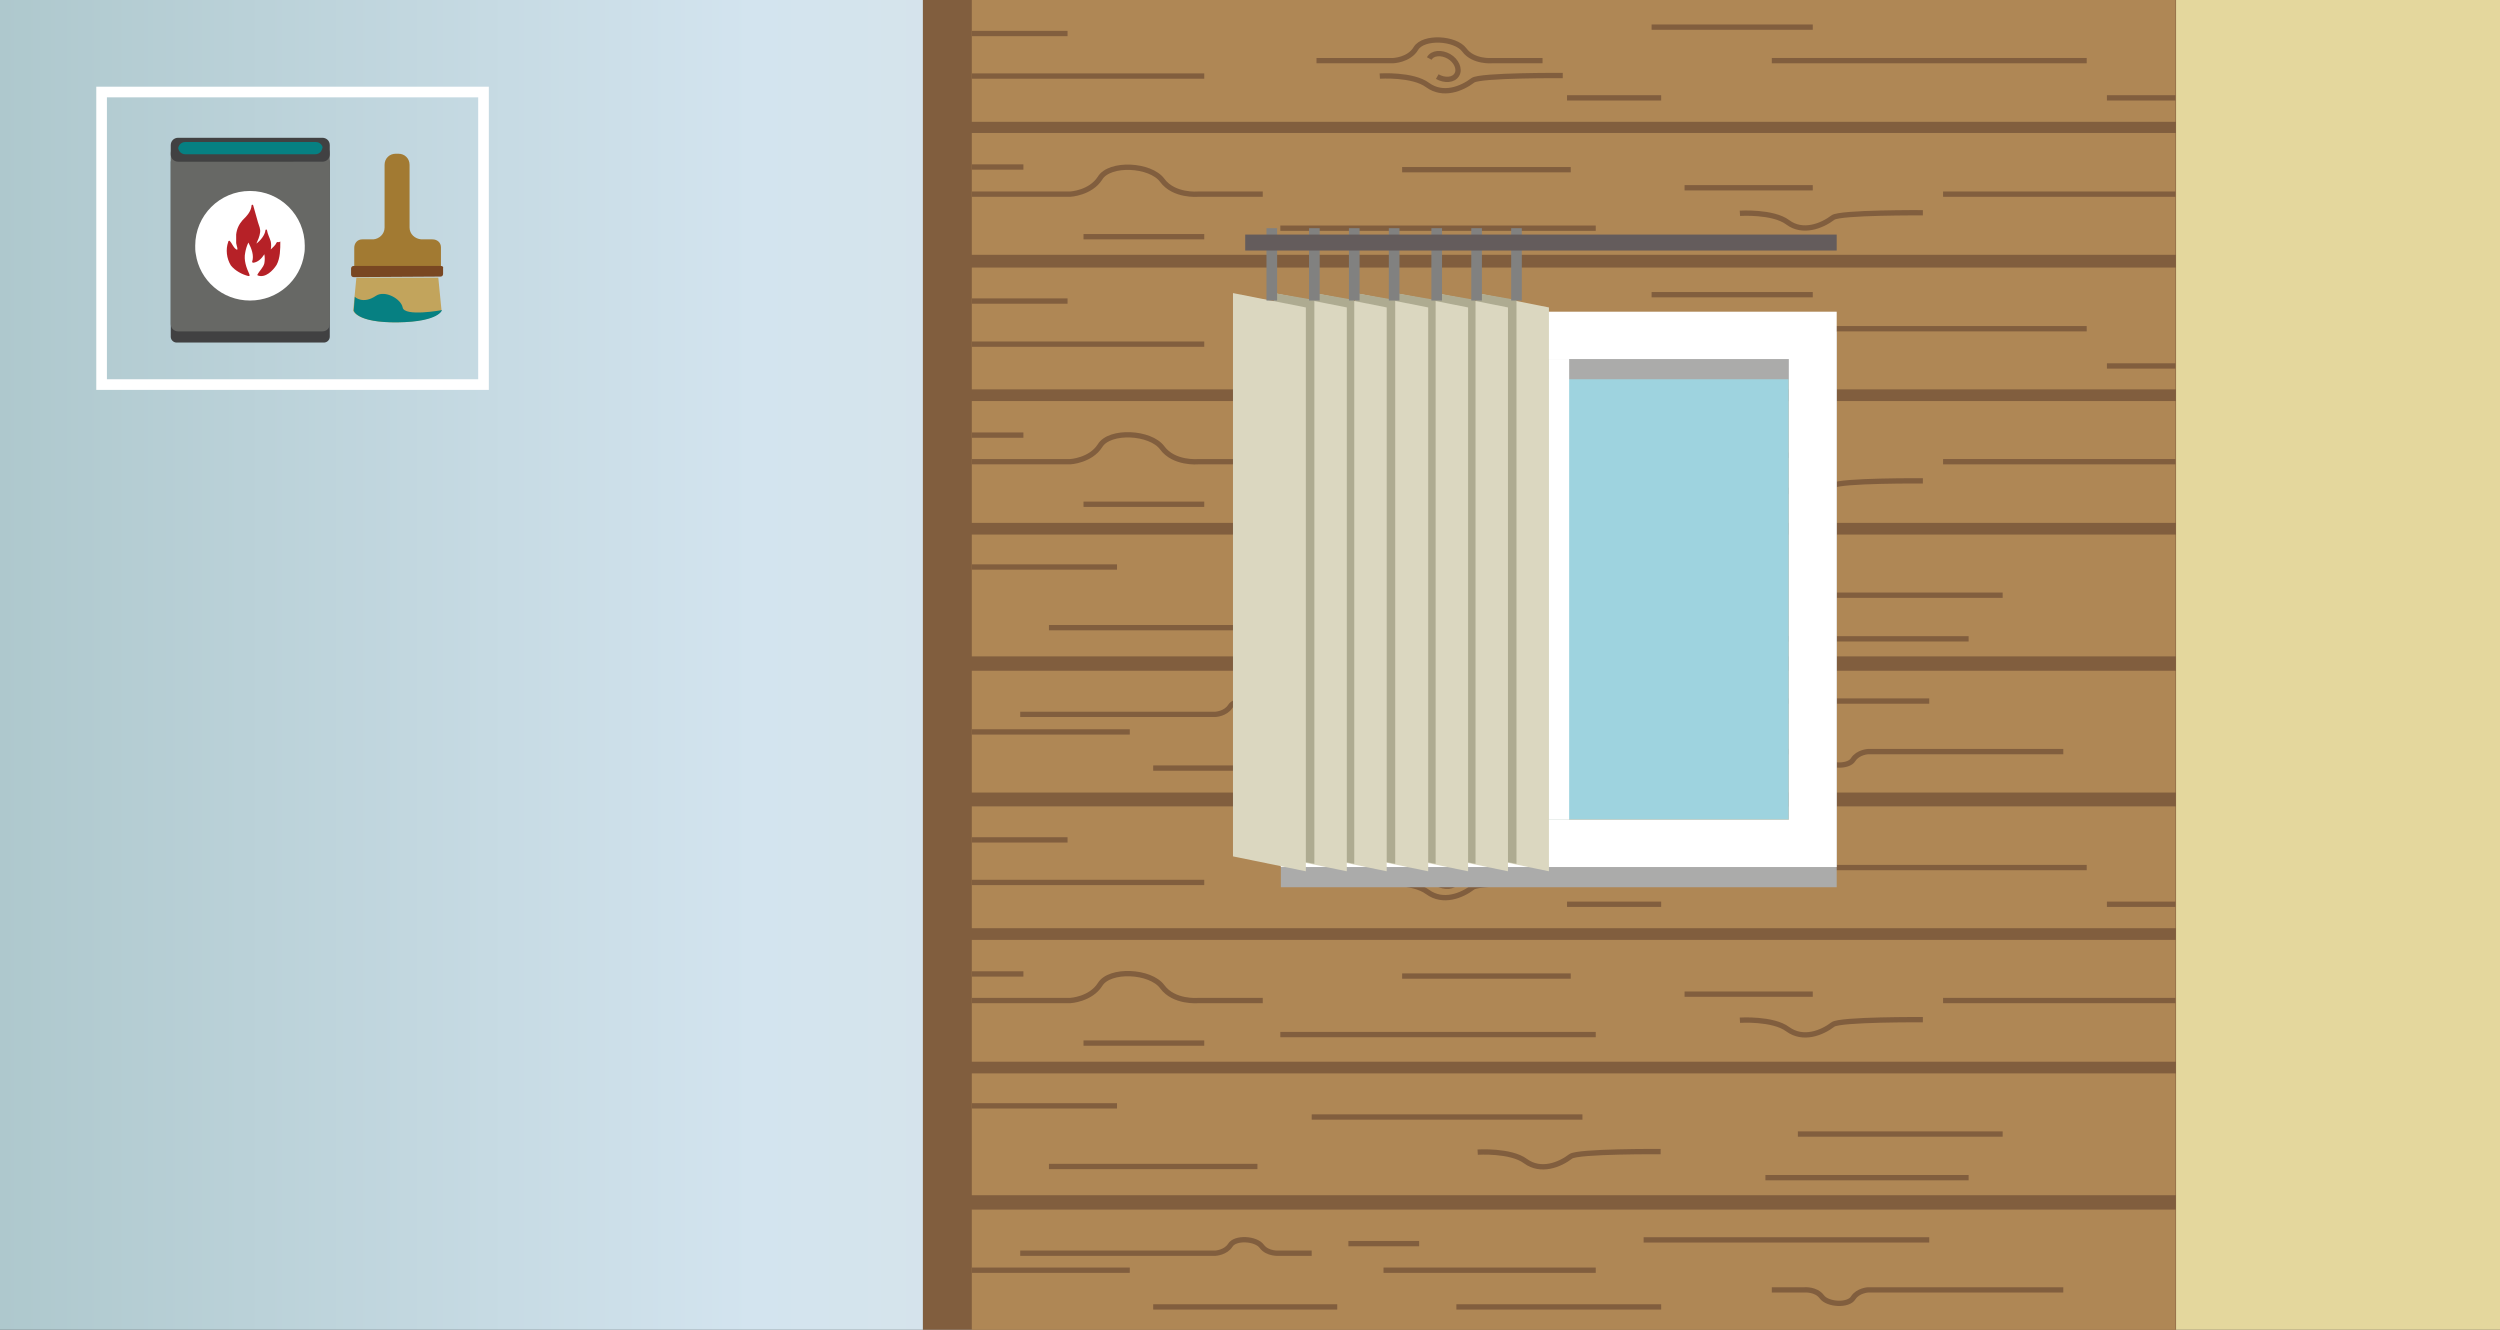 <?xml version="1.0" encoding="utf-8"?>
<!-- Generator: Adobe Illustrator 19.1.0, SVG Export Plug-In . SVG Version: 6.00 Build 0)  -->
<svg version="1.1" id="Layer_1" xmlns="http://www.w3.org/2000/svg" xmlns:xlink="http://www.w3.org/1999/xlink" x="0px" y="0px"
	 viewBox="0 0 470 250" style="enable-background:new 0 0 470 250;" xml:space="preserve">
<rect x="0" y="0" width="470" height="250" fill="#333333" stroke="none"/>
<style type="text/css">
	.st0{fill:url(#SVGID_1_);}
	.st1{fill:none;stroke:#FFFFFF;stroke-width:2;stroke-miterlimit:10;}
	.st2{fill:#414142;}
	.st3{fill:#676865;}
	.st4{fill:#FFFFFF;}
	.st5{fill:#B62127;}
	.st6{fill:#A27A32;}
	.st7{fill:#794722;}
	.st8{fill:#C2A45C;}
	.st9{fill:#068082;}
	.st10{fill:#815E3E;}
	.st11{fill:#AF8755;}
	.st12{fill:none;stroke:#815E3E;stroke-miterlimit:10;}
	.st13{fill:#9ED3DF;}
	.st14{fill:#ABABAA;}
	.st15{fill:#DBD7C0;}
	.st16{fill:#AEAB91;}
	.st17{fill:none;stroke:#818180;stroke-width:2;stroke-miterlimit:10;}
	.st18{fill:none;stroke:#645C5C;stroke-width:3;stroke-miterlimit:10;}
</style>
<linearGradient id="SVGID_1_" gradientUnits="userSpaceOnUse" x1="3.051757e-005" y1="-16257.139" x2="470" y2="-16257.139" gradientTransform="matrix(1 0 0 -1 0 -16132)">
	<stop  offset="0" style="stop-color:#AEC8CD"/>
	<stop  offset="0.301" style="stop-color:#D3E4EF"/>
	<stop  offset="0.424" style="stop-color:#D7E3E9"/>
	<stop  offset="0.525" style="stop-color:#DCE1E1"/>
	<stop  offset="0.648" style="stop-color:#E0DDC3"/>
	<stop  offset="0.778" style="stop-color:#E4D79D"/>
</linearGradient>
<rect x="0" y="0" class="st0" width="470" height="250.3"/>
<g>
	<rect x="19.1" y="17.3" class="st1" width="71.8" height="55"/>
	<g>
		<path class="st2" d="M62,63.3c0,0.6-0.5,1.1-1.1,1.1H33.2c-0.6,0-1.1-0.5-1.1-1.1V30.5c0-0.6,0.5-1.1,1.1-1.1h27.7
			c0.6,0,1.1,0.5,1.1,1.1V63.3z"/>
		<path class="st3" d="M62,60.9c0,0.8-0.6,1.4-1.4,1.4H33.5c-0.8,0-1.4-0.6-1.4-1.4V28.8c0-0.8,0.6-1.4,1.4-1.4h27.1
			c0.8,0,1.4,0.6,1.4,1.4V60.9z"/>
		<path class="st2" d="M62,29c0,0.8-0.6,1.4-1.4,1.4H33.5c-0.8,0-1.4-0.6-1.4-1.4v-1.7c0-0.8,0.6-1.4,1.4-1.4h27.1
			c0.8,0,1.4,0.6,1.4,1.4V29z"/>
		<path class="st4" d="M47,35.9c-5.7,0-10.3,4.6-10.3,10.3c0,0.5,0,1,0.1,1.5c0.7,5,5,8.8,10.2,8.8c5.2,0,9.5-3.8,10.2-8.8
			c0.1-0.5,0.1-1,0.1-1.5C57.3,40.5,52.7,35.9,47,35.9z"/>
		<path class="st5" d="M52.2,45.5c-0.1,0-0.1,0-0.2,0.1c-0.2,0.5-0.7,0.9-1.1,1.3c0.1-0.5,0.1-1,0-1.5c-0.2-0.7-0.6-1.4-0.7-2.1
			c0-0.2-0.3-0.2-0.3,0c-0.1,0.9-0.9,1.9-1.7,2.5c0.3-0.7,0.6-1.3,0.7-2.1c0.1-0.6-0.2-1.3-0.4-1.9c-0.3-1.1-0.6-2.1-0.9-3.2
			c-0.1-0.2-0.3-0.1-0.3,0c-0.1,1.2-0.9,2-1.7,2.8c-0.7,0.8-1.1,1.7-1.2,2.7c0,0.5,0,1.1,0,1.6c0,0.3,0.6,1.7-0.1,1.1
			c-0.5-0.4-0.7-1.1-1.1-1.5c-0.1-0.1-0.2,0-0.3,0.1c0,0,0,0.1,0,0.1c-0.5,1.4-0.3,3.1,0.5,4.4c0.8,1,2.1,1.7,3.3,2
			c0.2,0,0.3-0.1,0.2-0.2c0,0,0,0,0-0.1c-0.6-1.3-1.1-2.7-0.8-4.1c0.1-0.6,0.3-1.3,0.6-1.9c0.6,1.1,1.1,2.5,0.7,3.6
			c0,0.1,0.1,0.2,0.2,0.2c0.9-0.1,1.6-0.8,2.1-1.6c0.1,0.6,0.1,1.1,0,1.7c-0.2,0.8-0.9,1.4-1.3,2.1c0,0,0,0,0,0c0,0.1,0,0.2,0.1,0.2
			c1.4,0.5,2.8-0.9,3.5-2c0.7-1.3,0.7-3,0.7-4.4C52.4,45.6,52.3,45.5,52.2,45.5z"/>
		<g>
			<path class="st6" d="M77,42.8L77,31c0-1.2-0.9-2.1-2.1-2.1l-0.5,0c-1.2,0-2.1,0.9-2.1,2.1l0,11.8c0,1.2-1,2.1-2.1,2.2l-2.1,0
				c-0.9,0-1.5,0.7-1.5,1.6l0,4.7l16.3-0.1l0-4.7c0-0.9-0.7-1.5-1.6-1.5l-2.1,0C78,44.9,77,44,77,42.8z"/>
			<path class="st7" d="M82.9,50L66.5,50c-0.3,0-0.5,0.2-0.5,0.5l0,1.1c0,0.3,0.2,0.5,0.5,0.5l16.3-0.1c0.3,0,0.5-0.2,0.5-0.5l0-1.1
				C83.4,50.2,83.2,50,82.9,50z"/>
			<path class="st8" d="M82.4,52.2l-7.7,0l-7.7,0l-0.6,6.2c0,0,0.7,2.3,8.3,2.2s8.3-2.3,8.3-2.3L82.4,52.2z"/>
			<g>
				<defs>
					<path id="SVGID_2_" d="M82.4,52.2l-7.7,0l-7.7,0l-0.6,6.2c0,0,0.7,2.3,8.3,2.2s8.3-2.3,8.3-2.3L82.4,52.2z"/>
				</defs>
				<clipPath id="SVGID_3_">
					<use xlink:href="#SVGID_2_"  style="overflow:visible;"/>
				</clipPath>
			</g>
			<path class="st9" d="M66.7,55.8l-0.2,2.6c0,0,0.5,2.3,8.3,2.2s8.3-2.3,8.3-2.3s-7.1,1.3-7.4-0.5c-0.3-1.6-3.3-3.3-5-2.2
				C68.2,57.3,66.7,55.8,66.7,55.8z"/>
		</g>
		<path class="st9" d="M60.6,27.7c0,0.7-0.6,1.3-1.3,1.3H34.8c-0.7,0-1.3-0.6-1.3-1.3V28c0-0.7,0.6-1.3,1.3-1.3h24.6
			c0.7,0,1.3,0.6,1.3,1.3V27.7z"/>
	</g>
</g>
<g>
	<rect x="173.5" y="0" class="st10" width="235.6" height="250.3"/>
	<g>
		<g>
			<rect x="182.7" y="176.7" class="st11" width="226.3" height="22.9"/>
			<path class="st12" d="M182.7,188.1h18.5c0,0,3.8-0.2,5.6-3c1.8-3,9.5-2.6,11.7,0.4s6.7,2.6,6.7,2.6h12.2"/>
			<line class="st12" x1="240.7" y1="194.5" x2="300" y2="194.5"/>
			<line class="st12" x1="263.6" y1="183.5" x2="295.3" y2="183.5"/>
			<line class="st12" x1="203.7" y1="196.1" x2="226.4" y2="196.1"/>
			<line class="st12" x1="365.3" y1="188.1" x2="409" y2="188.1"/>
			<path class="st12" d="M327.1,191.8c0,0,6.2-0.4,9,1.7c2.9,2.1,6.4,0.7,8.5-0.9c1.3-1,16.9-0.9,16.9-0.9"/>
			<line class="st12" x1="182.7" y1="183.1" x2="192.4" y2="183.1"/>
			<line class="st12" x1="316.7" y1="186.9" x2="340.8" y2="186.9"/>
		</g>
		<g>
			<rect x="182.7" y="151.6" class="st11" width="226.3" height="22.9"/>
			<path class="st12" d="M247.5,163.1h14.4c0,0,3-0.1,4.3-2.3c1.4-2.3,7.4-2,9.1,0.3c1.7,2.3,5.2,2,5.2,2h9.5"/>
			<line class="st12" x1="333.1" y1="163.1" x2="392.3" y2="163.1"/>
			<line class="st12" x1="182.7" y1="165.9" x2="226.4" y2="165.9"/>
			<path class="st12" d="M259.4,166c0,0,6.2-0.4,9,1.7c2.9,2.1,6.4,0.7,8.5-0.9c1.3-1,16.9-0.9,16.9-0.9"/>
			<line class="st12" x1="182.7" y1="157.9" x2="200.7" y2="157.9"/>
			<line class="st12" x1="294.6" y1="170" x2="312.3" y2="170"/>
			<path class="st12" d="M268.7,162.7c0.6-1.1,2.3-1.2,3.7-0.4s2.1,2.4,1.5,3.4c-0.6,1.1-2.3,1.2-3.7,0.4"/>
			<line class="st12" x1="310.5" y1="156.7" x2="340.8" y2="156.7"/>
			<line class="st12" x1="409" y1="170" x2="396.1" y2="170"/>
		</g>
		<line class="st12" x1="409" y1="205.5" x2="368.1" y2="205.5"/>
		<g>
			<rect x="182.7" y="201.8" class="st11" width="226.3" height="22.9"/>
			<line class="st12" x1="246.6" y1="210" x2="297.5" y2="210"/>
			<line class="st12" x1="338" y1="213.2" x2="376.5" y2="213.2"/>
			<path class="st12" d="M277.8,216.6c0,0,6.2-0.4,9,1.7c2.9,2.1,6.4,0.7,8.5-0.9c1.3-1,16.9-0.9,16.9-0.9"/>
			<line class="st12" x1="182.7" y1="207.9" x2="210" y2="207.9"/>
			<line class="st12" x1="236.4" y1="219.3" x2="197.2" y2="219.3"/>
			<line class="st12" x1="331.9" y1="221.4" x2="370.1" y2="221.4"/>
		</g>
		<g>
			<rect x="182.7" y="227.4" class="st11" width="226.3" height="22.9"/>
			<path class="st12" d="M191.8,235.6h36.7c0,0,1.9-0.1,2.8-1.5c0.9-1.5,4.8-1.3,5.9,0.2c1.1,1.5,3.3,1.3,3.3,1.3h6.1"/>
			<path class="st12" d="M387.9,242.5h-36.7c0,0-1.9,0.1-2.8,1.5c-0.9,1.5-4.8,1.3-5.9-0.2c-1.1-1.5-3.3-1.3-3.3-1.3h-6.1"/>
			<line class="st12" x1="273.8" y1="245.7" x2="312.3" y2="245.7"/>
			<line class="st12" x1="182.7" y1="238.8" x2="212.4" y2="238.8"/>
			<line class="st12" x1="266.8" y1="233.8" x2="253.5" y2="233.8"/>
			<line class="st12" x1="216.8" y1="245.7" x2="251.4" y2="245.7"/>
			<line class="st12" x1="260.1" y1="238.8" x2="300" y2="238.8"/>
			<line class="st12" x1="309" y1="233.1" x2="362.7" y2="233.1"/>
		</g>
		<g>
			<rect x="182.7" y="75.4" class="st11" width="226.3" height="22.9"/>
			<path class="st12" d="M182.7,86.8h18.5c0,0,3.8-0.2,5.6-3c1.8-3,9.5-2.6,11.7,0.4s6.7,2.6,6.7,2.6h12.2"/>
			<line class="st12" x1="240.7" y1="93.3" x2="300" y2="93.3"/>
			<line class="st12" x1="263.6" y1="82.2" x2="295.3" y2="82.2"/>
			<line class="st12" x1="203.7" y1="94.8" x2="226.4" y2="94.8"/>
			<line class="st12" x1="365.3" y1="86.8" x2="409" y2="86.8"/>
			<path class="st12" d="M327.1,90.5c0,0,6.2-0.4,9,1.7s6.4,0.7,8.5-0.9c1.3-1,16.9-0.9,16.9-0.9"/>
			<line class="st12" x1="182.7" y1="81.8" x2="192.4" y2="81.8"/>
			<line class="st12" x1="316.7" y1="85.6" x2="340.8" y2="85.6"/>
		</g>
		<g>
			<rect x="182.7" y="50.3" class="st11" width="226.3" height="22.9"/>
			<path class="st12" d="M247.5,61.8h14.4c0,0,3-0.1,4.3-2.3c1.4-2.3,7.4-2,9.1,0.3c1.7,2.3,5.2,2,5.2,2h9.5"/>
			<line class="st12" x1="333.1" y1="61.8" x2="392.3" y2="61.8"/>
			<line class="st12" x1="182.7" y1="64.7" x2="226.4" y2="64.7"/>
			<path class="st12" d="M259.4,64.7c0,0,6.2-0.4,9,1.7c2.9,2.1,6.4,0.7,8.5-0.9c1.3-1,16.9-0.9,16.9-0.9"/>
			<line class="st12" x1="182.7" y1="56.6" x2="200.7" y2="56.6"/>
			<line class="st12" x1="294.6" y1="68.8" x2="312.3" y2="68.8"/>
			<path class="st12" d="M268.7,61.4c0.6-1.1,2.3-1.2,3.7-0.4c1.4,0.8,2.1,2.4,1.5,3.4c-0.6,1.1-2.3,1.2-3.7,0.4"/>
			<line class="st12" x1="310.5" y1="55.4" x2="340.8" y2="55.4"/>
			<line class="st12" x1="409" y1="68.8" x2="396.1" y2="68.8"/>
		</g>
		<g>
			<rect x="182.7" y="25" class="st11" width="226.3" height="22.9"/>
			<path class="st12" d="M182.7,36.5h18.5c0,0,3.8-0.2,5.6-3c1.8-3,9.5-2.6,11.7,0.4s6.7,2.6,6.7,2.6h12.2"/>
			<line class="st12" x1="240.7" y1="42.9" x2="300" y2="42.9"/>
			<line class="st12" x1="263.6" y1="31.9" x2="295.3" y2="31.9"/>
			<line class="st12" x1="203.7" y1="44.5" x2="226.4" y2="44.5"/>
			<line class="st12" x1="365.3" y1="36.5" x2="409" y2="36.5"/>
			<path class="st12" d="M327.1,40.1c0,0,6.2-0.4,9,1.7s6.4,0.7,8.5-0.9c1.3-1,16.9-0.9,16.9-0.9"/>
			<line class="st12" x1="182.7" y1="31.4" x2="192.4" y2="31.4"/>
			<line class="st12" x1="316.7" y1="35.3" x2="340.8" y2="35.3"/>
		</g>
		<g>
			<rect x="182.7" y="0" class="st11" width="226.3" height="22.9"/>
			<path class="st12" d="M247.5,11.4h14.4c0,0,3-0.1,4.3-2.3c1.4-2.3,7.4-2,9.1,0.3c1.7,2.3,5.2,2,5.2,2h9.5"/>
			<line class="st12" x1="333.1" y1="11.4" x2="392.3" y2="11.4"/>
			<line class="st12" x1="182.7" y1="14.3" x2="226.4" y2="14.3"/>
			<path class="st12" d="M259.4,14.3c0,0,6.2-0.4,9,1.7c2.9,2.1,6.4,0.7,8.5-0.9c1.3-1,16.9-0.9,16.9-0.9"/>
			<line class="st12" x1="182.7" y1="6.3" x2="200.7" y2="6.3"/>
			<line class="st12" x1="294.6" y1="18.4" x2="312.3" y2="18.4"/>
			<path class="st12" d="M268.7,11c0.6-1.1,2.3-1.2,3.7-0.4c1.4,0.8,2.1,2.4,1.5,3.4c-0.6,1.1-2.3,1.2-3.7,0.4"/>
			<line class="st12" x1="310.5" y1="5.1" x2="340.8" y2="5.1"/>
			<line class="st12" x1="409" y1="18.4" x2="396.1" y2="18.4"/>
		</g>
		<line class="st12" x1="409" y1="104.2" x2="368.1" y2="104.2"/>
		<g>
			<rect x="182.7" y="100.5" class="st11" width="226.3" height="22.9"/>
			<line class="st12" x1="246.6" y1="108.7" x2="297.5" y2="108.7"/>
			<line class="st12" x1="338" y1="111.9" x2="376.5" y2="111.9"/>
			<path class="st12" d="M277.8,115.3c0,0,6.2-0.4,9,1.7c2.9,2.1,6.4,0.7,8.5-0.9c1.3-1,16.9-0.9,16.9-0.9"/>
			<line class="st12" x1="182.7" y1="106.6" x2="210" y2="106.6"/>
			<line class="st12" x1="236.4" y1="118" x2="197.2" y2="118"/>
			<line class="st12" x1="331.9" y1="120.1" x2="370.1" y2="120.1"/>
		</g>
		<g>
			<rect x="182.7" y="126.1" class="st11" width="226.3" height="22.9"/>
			<path class="st12" d="M191.8,134.3h36.7c0,0,1.9-0.1,2.8-1.5c0.9-1.5,4.8-1.3,5.9,0.2c1.1,1.5,3.3,1.3,3.3,1.3h6.1"/>
			<path class="st12" d="M387.9,141.3h-36.7c0,0-1.9,0.1-2.8,1.5c-0.9,1.5-4.8,1.3-5.9-0.2c-1.1-1.5-3.3-1.3-3.3-1.3h-6.1"/>
			<line class="st12" x1="273.8" y1="144.4" x2="312.3" y2="144.4"/>
			<line class="st12" x1="182.7" y1="137.6" x2="212.4" y2="137.6"/>
			<line class="st12" x1="266.8" y1="132.5" x2="253.5" y2="132.5"/>
			<line class="st12" x1="216.8" y1="144.4" x2="251.4" y2="144.4"/>
			<line class="st12" x1="260.1" y1="137.6" x2="300" y2="137.6"/>
			<line class="st12" x1="309" y1="131.8" x2="362.7" y2="131.8"/>
		</g>
	</g>
	<rect x="249.7" y="67.5" class="st13" width="86.6" height="86.6"/>
	<g>
		<path class="st14" d="M345.3,166.8H240.8V62.4h104.5V166.8z M249.7,157.9h86.6V71.3h-86.6V157.9z"/>
	</g>
	<g>
		<path class="st4" d="M345.3,163H240.8V58.6h104.5V163z M249.7,154.1h86.6V67.5h-86.6V154.1z"/>
	</g>
	<rect x="291.1" y="67.5" class="st4" width="3.9" height="86.6"/>
	<g>
		<polygon class="st15" points="291.2,163.8 277.6,161 277.6,55.1 291.2,57.8 		"/>
		<polygon class="st16" points="285.1,162.4 277.6,161 277.6,55.1 285.1,56.4 		"/>
		<polygon class="st15" points="283.5,163.8 269.9,161 269.9,55.1 283.5,57.8 		"/>
		<polygon class="st16" points="277.4,162.4 269.9,161 269.9,55.1 277.4,56.4 		"/>
		<polygon class="st15" points="276,163.8 262.3,161 262.3,55.1 276,57.8 		"/>
		<polygon class="st16" points="269.9,162.4 262.3,161 262.3,55.1 269.9,56.4 		"/>
		<polygon class="st15" points="268.5,163.8 254.8,161 254.8,55.1 268.5,57.8 		"/>
		<polygon class="st16" points="262.3,162.4 254.8,161 254.8,55.1 262.3,56.4 		"/>
		<polygon class="st15" points="260.7,163.8 247.1,161 247.1,55.1 260.7,57.8 		"/>
		<polygon class="st16" points="254.6,162.4 247.1,161 247.1,55.1 254.6,56.4 		"/>
		<polygon class="st15" points="253.2,163.8 239.5,161 239.5,55.1 253.2,57.8 		"/>
		<polygon class="st16" points="247.1,162.4 239.5,161 239.5,55.1 247.1,56.4 		"/>
		<polygon class="st15" points="245.5,163.8 231.8,161 231.8,55.1 245.5,57.8 		"/>
	</g>
	<g>
		<line class="st17" x1="239.1" y1="56.5" x2="239.1" y2="42.9"/>
		<line class="st17" x1="247.1" y1="56.5" x2="247.1" y2="42.9"/>
		<line class="st17" x1="254.6" y1="56.5" x2="254.6" y2="42.9"/>
		<line class="st17" x1="262.1" y1="56.5" x2="262.1" y2="42.9"/>
		<line class="st17" x1="270.1" y1="56.5" x2="270.1" y2="42.9"/>
		<line class="st17" x1="277.6" y1="56.5" x2="277.6" y2="42.9"/>
		<line class="st17" x1="285.1" y1="56.5" x2="285.1" y2="42.9"/>
		<line class="st18" x1="234.1" y1="45.6" x2="345.3" y2="45.6"/>
	</g>
</g>
</svg>
